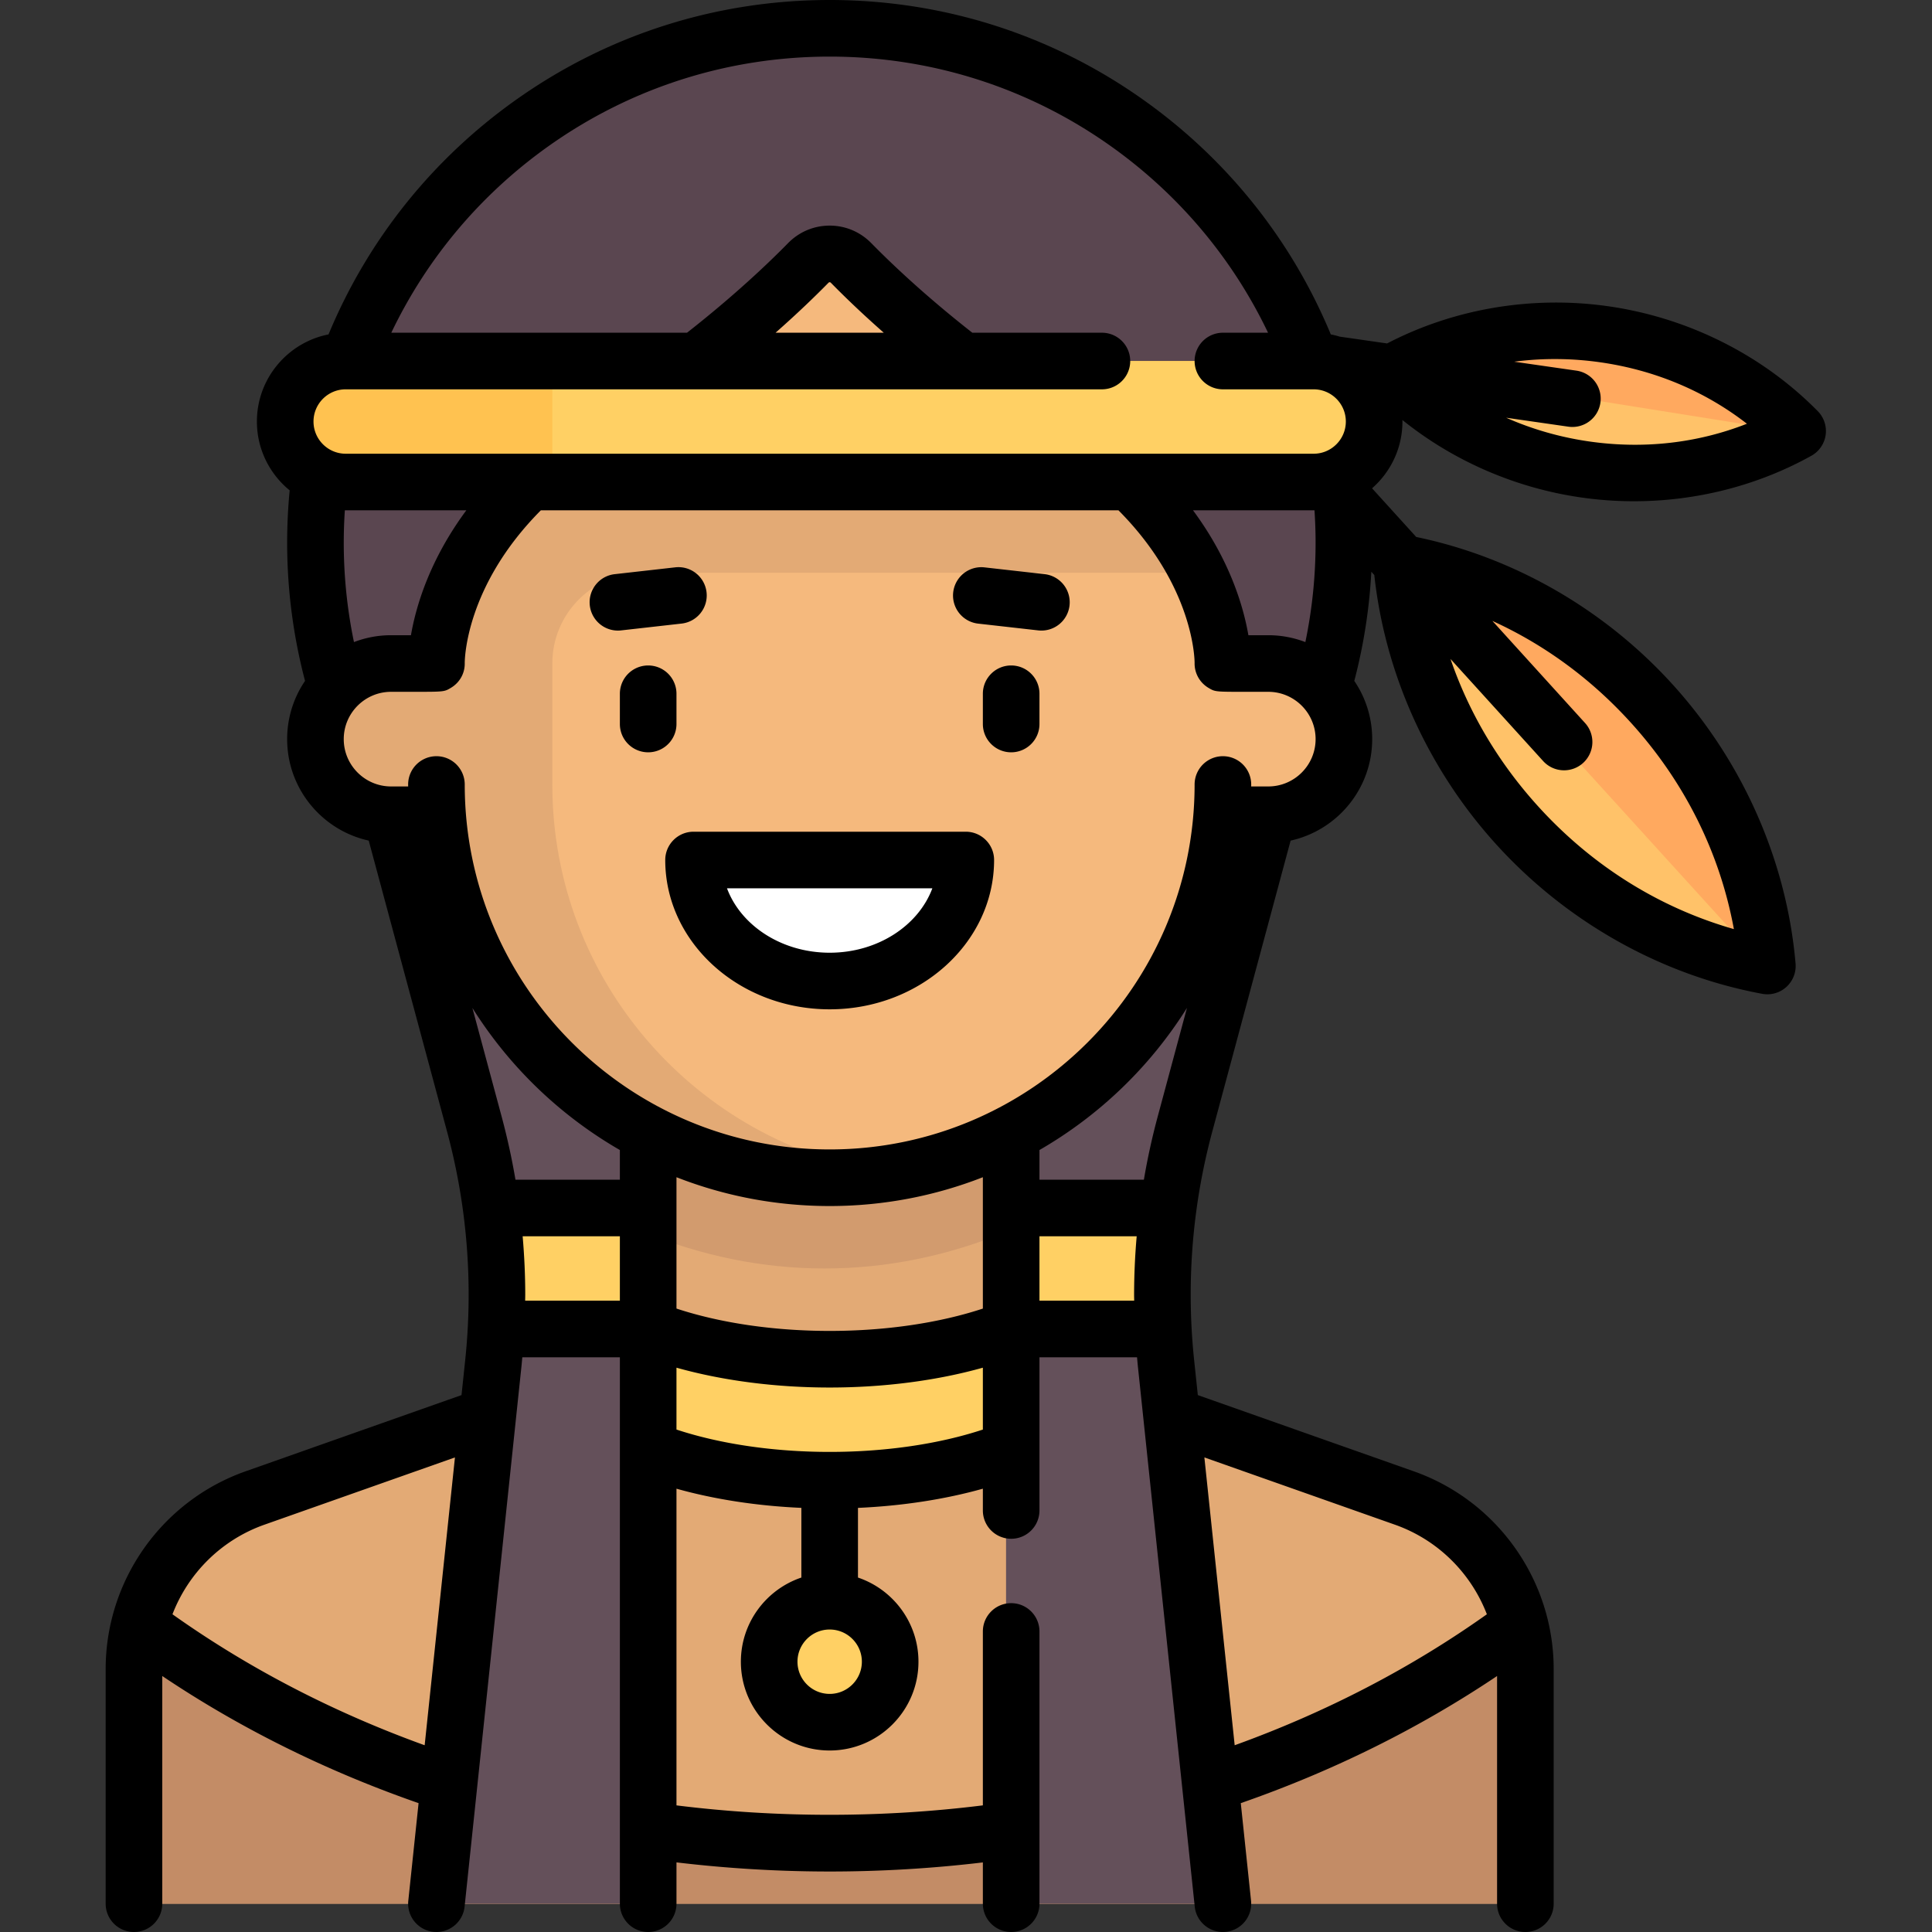 <svg height="512pt" viewBox="-28 0 512 512.001" width="512pt" xmlns="http://www.w3.org/2000/svg"><rect x="-28" y="0" width="512" height="512.001" fill="#333333" stroke="none"/><path d="m342.8 396.98-82.792-29.218a32.068 32.068 0 0 1-21.39-30.239v-41.445h-96.196v41.445a32.071 32.071 0 0 1-21.395 30.239L38.238 396.98c-19.23 6.79-32.09 24.961-32.09 45.356V504.5h368.743v-62.164c0-20.395-12.86-38.566-32.09-45.356zm0 0" fill="#e3aa75"/><path d="M190.52 392.273c31.472 0 59.664-7.738 80.886-20.492l-11.398-4.02c-8.375-2.956-14.883-9.187-18.426-16.917-14.035 5.734-31.418 9.367-51.062 9.367-19.649 0-37.028-3.633-51.067-9.367-3.543 7.734-10.047 13.96-18.426 16.918l-11.394 4.02c21.219 12.753 49.414 20.491 80.887 20.491zm0 0" fill="#ffd064"/><path d="M190.52 488.469c-76.68 0-143.989-23.653-182.438-59.29-1.203 4.22-1.934 8.618-1.934 13.157V504.5h368.743v-62.164c0-4.54-.73-8.938-1.934-13.156-38.45 35.636-105.762 59.289-182.437 59.289zm0 0" fill="#c38c66"/><path d="M435.79 256.527c2.53.739 5.015-1.52 4.519-4.109-4.516-23.688-15.973-47.39-34.364-67.621-18.386-20.23-40.89-33.895-64.039-40.649-2.531-.738-5.015 1.52-4.52 4.11 4.52 23.687 15.977 47.39 34.364 67.62 18.387 20.231 40.89 33.895 64.04 40.65zm0 0" fill="#ffc269"/><path d="M440.309 252.418c-4.516-23.688-15.973-47.39-34.36-67.621-18.39-20.23-40.89-33.895-64.043-40.649-1.265-.367-2.52.012-3.394.805L439.184 255.72c.875-.793 1.37-2.004 1.125-3.301zm0 0" fill="#ffa95f"/><path d="M448.02 117.035c1.91-.789 2.328-3.387.757-4.73-14.375-12.293-33.007-21.196-54.183-24.578-21.176-3.38-41.653-.723-59.14 6.484-1.911.789-2.325 3.387-.755 4.73 14.375 12.297 33.004 21.2 54.18 24.579 21.176 3.382 41.652.722 59.14-6.485zm0 0" fill="#ffc269"/><path d="M448.777 112.305c-14.375-12.293-33.007-21.196-54.183-24.578-21.176-3.38-41.653-.723-59.14 6.484-.954.394-1.536 1.242-1.684 2.156l115.933 18.512c.145-.914-.144-1.902-.926-2.574zm0 0" fill="#ffa95f"/><path d="M142.422 326.46c15.453 6.353 31.598 9.7 48.098 9.7s32.644-3.348 48.097-9.7v-30.378h-96.195zm0 0" fill="#d29b6e"/><path d="m302.742 207.902-20.488 95.618a160.255 160.255 0 0 0-3.559 33.593v5.973c0 6.066.32 12.133.953 18.168L294.727 504.5h-56.114V207.902zm0 0" fill="#64505a"/><path d="M278.695 337.113v5.973c0 3.035.082 6.074.239 9.11h-40.317v-32.067h40.985a160.086 160.086 0 0 0-.907 16.984zm0 0" fill="#ffd064"/><path d="m78.293 207.902 20.488 95.618a160.255 160.255 0 0 1 3.559 33.593v5.973c0 6.066-.317 12.133-.953 18.168L86.309 504.5h56.113V207.902zm0 0" fill="#64505a"/><path d="M314.605 199.887c7.758-17.13 12.188-36.086 12.188-56.114C326.793 68.512 265.781 7.5 190.52 7.5S54.242 68.512 54.242 143.773c0 20.028 4.43 38.985 12.188 56.114zm0 0" fill="#5a4650"/><path d="M306.75 175.84h-12.023c0-45.403-64.282-69.375-98.461-105.63a7.877 7.877 0 0 0-11.5 0c-34.176 36.255-98.457 60.228-98.457 105.63H74.285c-11.07 0-20.043 8.972-20.043 20.039s8.973 20.039 20.043 20.039h12.426c4.11 53.797 48.96 96.195 103.805 96.195 54.847 0 99.699-42.398 103.808-96.195h12.426c11.07 0 20.043-8.973 20.043-20.04s-8.973-20.038-20.043-20.038zm0 0" fill="#f5b97d"/><path d="M154.445 227.914c0 17.711 16.149 32.066 36.075 32.066 19.921 0 36.07-14.355 36.07-32.066zm0 0" fill="#fff"/><path d="M102.34 337.113v5.973c0 3.035-.078 6.074-.238 9.11h40.32v-32.067h-40.988c.601 5.637.906 11.309.906 16.984zm0 0" fill="#ffd064"/><path d="M118.371 207.902V175.84c0-13.285 10.77-24.05 24.05-24.05h145.794c-3.844-8.852-14.895-20.274-20.305-24.048H113.121c-.258.23-.504.465-.758.695-.363.329-.722.66-1.078.993-.308.28-.625.562-.93.847v.051C96.273 143.566 86.31 158.043 86.31 175.84H74.285c-11.07 0-20.043 8.972-20.043 20.039s8.973 20.039 20.043 20.039h12.426c4.11 53.797 48.96 96.195 103.805 96.195 5.484 0 10.832-.535 16.086-1.351-49.946-7.707-88.23-50.754-88.23-102.86zm0 0" fill="#e3aa75"/><path d="M206.55 440.371c0 8.856-7.179 16.031-16.03 16.031-8.856 0-16.032-7.175-16.032-16.03 0-8.856 7.176-16.032 16.032-16.032 8.851 0 16.03 7.176 16.03 16.031zm0 0" fill="#ffd064"/><path d="M318.777 127.742H62.262c-8.856 0-16.035-7.18-16.035-16.031 0-8.856 7.18-16.031 16.035-16.031h256.515c8.852 0 16.032 7.175 16.032 16.03 0 8.853-7.18 16.032-16.032 16.032zm0 0" fill="#ffc250"/><path d="M318.777 127.742H118.371V95.676h200.406c8.852 0 16.032 7.18 16.032 16.035 0 8.851-7.18 16.031-16.032 16.031zm0 0" fill="#ffd064"/><path d="M151.273 191.871v-8.016a7.5 7.5 0 1 0-15 0v8.016a7.5 7.5 0 1 0 15 0zM239.969 176.355c-4.14 0-7.5 3.36-7.5 7.5v8.016c0 4.14 3.36 7.5 7.5 7.5s7.5-3.36 7.5-7.5v-8.016c0-4.14-3.36-7.5-7.5-7.5zM152.633 165.254a7.499 7.499 0 0 0 6.61-8.293 7.494 7.494 0 0 0-8.294-6.61l-16.031 1.81c-4.117.46-7.074 4.175-6.613 8.292a7.506 7.506 0 0 0 7.445 6.66c.281 0 .563-.015.848-.05zM248.824 152.156l-16.031-1.808a7.501 7.501 0 0 0-1.68 14.906l16.032 1.809a7.5 7.5 0 0 0 8.293-6.613 7.501 7.501 0 0 0-6.614-8.294zM227.945 220.414h-72.148c-4.14 0-7.5 3.36-7.5 7.5 0 21.816 19.547 39.566 43.574 39.566s43.574-17.75 43.574-39.566c0-4.14-3.36-7.5-7.5-7.5zm-36.074 32.066c-12.715 0-23.516-7.175-27.21-17.066h54.421c-3.695 9.89-14.496 17.066-27.21 17.066zm0 0"/><path d="M453.734 108.969c-14.656-14.89-34.34-24.762-55.43-27.793-20.21-2.903-40.945.597-58.706 9.84l-12.575-1.805a23.438 23.438 0 0 0-2.347-.59c-10.442-25.148-27.684-46.68-50.113-62.476C250.273 9.039 221.68 0 191.87 0c-29.8 0-58.387 9.035-82.672 26.133C86.758 41.93 69.512 63.465 59.066 88.62c-10.804 2.125-18.984 11.668-18.984 23.09 0 7.348 3.387 13.922 8.684 18.238a145.697 145.697 0 0 0-.668 13.824c0 12.438 1.605 24.754 4.742 36.672a27.382 27.382 0 0 0-4.742 15.434c0 13.152 9.27 24.176 21.617 26.89l20.77 77.145a166.094 166.094 0 0 1 5.71 43.172c0 5.781-.308 11.629-.914 17.383l-.976 9.246-57.211 20.195C14.906 397.738 0 418.81 0 442.336V504.5c0 4.14 3.36 7.5 7.5 7.5s7.5-3.36 7.5-7.5v-60.34c20.645 13.867 43.434 25.172 67.926 33.692l-2.723 25.863A7.501 7.501 0 0 0 87.672 512a7.502 7.502 0 0 0 7.45-6.715l15.077-143.246c.082-.777.145-1.562.215-2.344h25.86V504.5a7.5 7.5 0 1 0 15 0v-10.95c13.382 1.598 27.003 2.419 40.597 2.419s27.219-.813 40.598-2.41V504.5c0 4.14 3.36 7.5 7.5 7.5s7.5-3.36 7.5-7.5v-72.145c0-4.14-3.36-7.5-7.5-7.5s-7.5 3.36-7.5 7.5v46.086c-26.711 3.336-54.477 3.34-81.196.004V394.52c10.024 2.816 21.344 4.562 33.098 5.082v18.468c-9.309 3.14-16.031 11.95-16.031 22.301 0 12.977 10.558 23.531 23.531 23.531 12.977 0 23.531-10.554 23.531-23.53 0-10.352-6.722-19.161-16.03-22.302v-18.465c11.76-.523 23.077-2.27 33.097-5.085v5.773a7.5 7.5 0 1 0 15 0v-40.598h25.86c.073.782.132 1.563.214 2.34l15.078 143.25a7.503 7.503 0 0 0 8.246 6.672 7.5 7.5 0 0 0 6.672-8.242l-2.719-25.863c24.485-8.52 47.278-19.829 67.922-33.692v60.34c0 4.14 3.36 7.5 7.5 7.5 4.14 0 7.5-3.36 7.5-7.5v-62.164c0-23.527-14.906-44.598-37.094-52.43l-57.214-20.191-.973-9.25a166.704 166.704 0 0 1-.914-17.383c0-14.574 1.922-29.098 5.71-43.168l20.77-77.144c12.348-2.72 21.618-13.739 21.618-26.891 0-5.715-1.75-11.027-4.743-15.434a144.003 144.003 0 0 0 4.516-28.93l.789.872c2.84 26.207 14.238 51.472 32.316 71.39 18.672 20.575 43.704 34.637 70.48 39.594a7.481 7.481 0 0 0 6.406-1.82 7.508 7.508 0 0 0 2.435-6.2c-2.348-27.132-13.922-53.406-32.598-73.98-18.074-19.918-42.117-33.707-67.93-39.066l-11.707-12.899c4.93-4.316 8.051-10.648 8.051-17.699 0-.133-.008-.266-.008-.402 13.465 10.832 29.934 18.027 47.375 20.53 4.645.669 9.32 1 13.98 1 16.49 0 32.798-4.132 47.028-12.054a7.51 7.51 0 0 0 3.778-5.484 7.507 7.507 0 0 0-2.079-6.328zm-135.8 61.191a27.387 27.387 0 0 0-9.832-1.82h-5.266c-1.305-7.567-4.895-19.887-14.676-33.098h31.969c.078 0 .152-.008.226-.008.188 2.84.29 5.696.29 8.54 0 8.91-.91 17.746-2.711 26.386zm-254.32-66.984H264.02a7.5 7.5 0 1 0 0-15h-34.344c-12.367-9.696-21.34-18.2-26.774-23.739-2.941-2.996-6.859-4.648-11.03-4.648s-8.09 1.652-11.032 4.648c-5.434 5.536-14.406 14.043-26.774 23.739h-78.37c9.503-19.871 23.902-36.942 42.136-49.778C139.578 23.09 165.18 15 191.872 15c26.698 0 52.304 8.094 74.054 23.41 18.226 12.836 32.62 29.899 42.12 49.766h-11.964a7.5 7.5 0 1 0 0 15h24.047c4.707 0 8.531 3.828 8.531 8.535 0 4.703-3.828 8.531-8.531 8.531H63.613c-4.703 0-8.531-3.828-8.531-8.531 0-4.707 3.828-8.535 8.531-8.535zm113.917-15c5.938-5.235 10.621-9.778 14.012-13.23.066-.067.172-.157.328-.157s.262.09.328.156c3.39 3.457 8.074 7.996 14.012 13.23zM63.613 135.242h31.969c-9.785 13.211-13.371 25.531-14.676 33.098h-5.27c-3.464 0-6.777.648-9.831 1.82a129.528 129.528 0 0 1-2.707-26.387c0-2.843.105-5.695.289-8.539.074.004.148.008.226.008zm215.16 160.774a180.662 180.662 0 0 0-3.632 16.613h-27.672v-7.86a112.563 112.563 0 0 0 39.086-37.656zm-46.304 50.773c-11.617 3.836-25.813 5.922-40.598 5.922-14.77 0-28.976-2.094-40.598-5.926v-34.808c12.59 4.925 26.282 7.636 40.598 7.636 14.313 0 28.008-2.71 40.598-7.636zm-96.196-34.16h-27.671a180.662 180.662 0 0 0-3.633-16.613l-7.782-28.903a112.564 112.564 0 0 0 39.086 37.657zM17.707 427.8c4.188-10.88 12.957-19.715 24.379-23.746l50.48-17.82-8.027 76.277c-24.266-8.766-46.707-20.418-66.832-34.711zm93.465-83.11c.004-.535.023-1.074.023-1.609 0-5.16-.246-10.316-.687-15.453h25.765v17.062zm80.7 104.211c-4.708 0-8.532-3.828-8.532-8.53s3.828-8.532 8.531-8.532 8.531 3.828 8.531 8.531-3.828 8.531-8.53 8.531zm0-64.129c-14.77 0-28.977-2.09-40.599-5.925v-16.395c12.141 3.41 26.184 5.258 40.598 5.258 14.426 0 28.461-1.844 40.598-5.258v16.399c-11.617 3.836-25.817 5.921-40.598 5.921zm55.597-40.078V327.63h25.765a180.545 180.545 0 0 0-.687 15.457c0 .531.02 1.07.023 1.61zm94.187 59.36c11.422 4.027 20.192 12.867 24.38 23.746-20.126 14.293-42.567 25.945-66.833 34.71l-8.031-76.277zm-33.55-195.637h-4.532c0-.172.008-.344.008-.516a7.5 7.5 0 1 0-15 0c0 53.328-43.387 96.711-96.71 96.711-53.329 0-96.712-43.386-96.712-96.71a7.5 7.5 0 1 0-15 0c0 .171.008.343.008.515h-4.531c-6.914 0-12.54-5.625-12.54-12.54 0-6.913 5.626-12.538 12.54-12.538h6.011c8.086-.004 8.086 0 9.872-1.07 2.304-1.383 3.69-3.836 3.64-6.524-.004-.848.152-20.367 20.168-40.504h153.078c20.02 20.14 20.18 39.664 20.176 40.453a7.5 7.5 0 0 0 3.64 6.575c1.786 1.07 1.782 1.07 9.876 1.07h6.007c6.915 0 12.543 5.625 12.543 12.539-.003 6.914-5.628 12.539-12.543 12.539zm96.035-16.965c14.293 15.75 23.636 34.516 27.355 54.77-19.797-5.66-37.57-16.774-51.867-32.524-10.516-11.59-18.344-24.816-23.23-39.062l24.546 27.047a7.481 7.481 0 0 0 5.555 2.457 7.499 7.499 0 0 0 5.55-12.54l-24.546-27.046c13.71 6.242 26.117 15.308 36.637 26.898zm-10.98-74.46c-7.735-1.114-15.114-3.24-22.013-6.29l16.48 2.371c.364.051.724.078 1.079.078a7.501 7.501 0 0 0 1.059-14.926l-16.485-2.37c7.48-.985 15.16-.942 22.89.167 14.438 2.075 27.661 7.649 38.782 16.274-13.101 5.144-27.355 6.77-41.793 4.695zm0 0"/></svg>